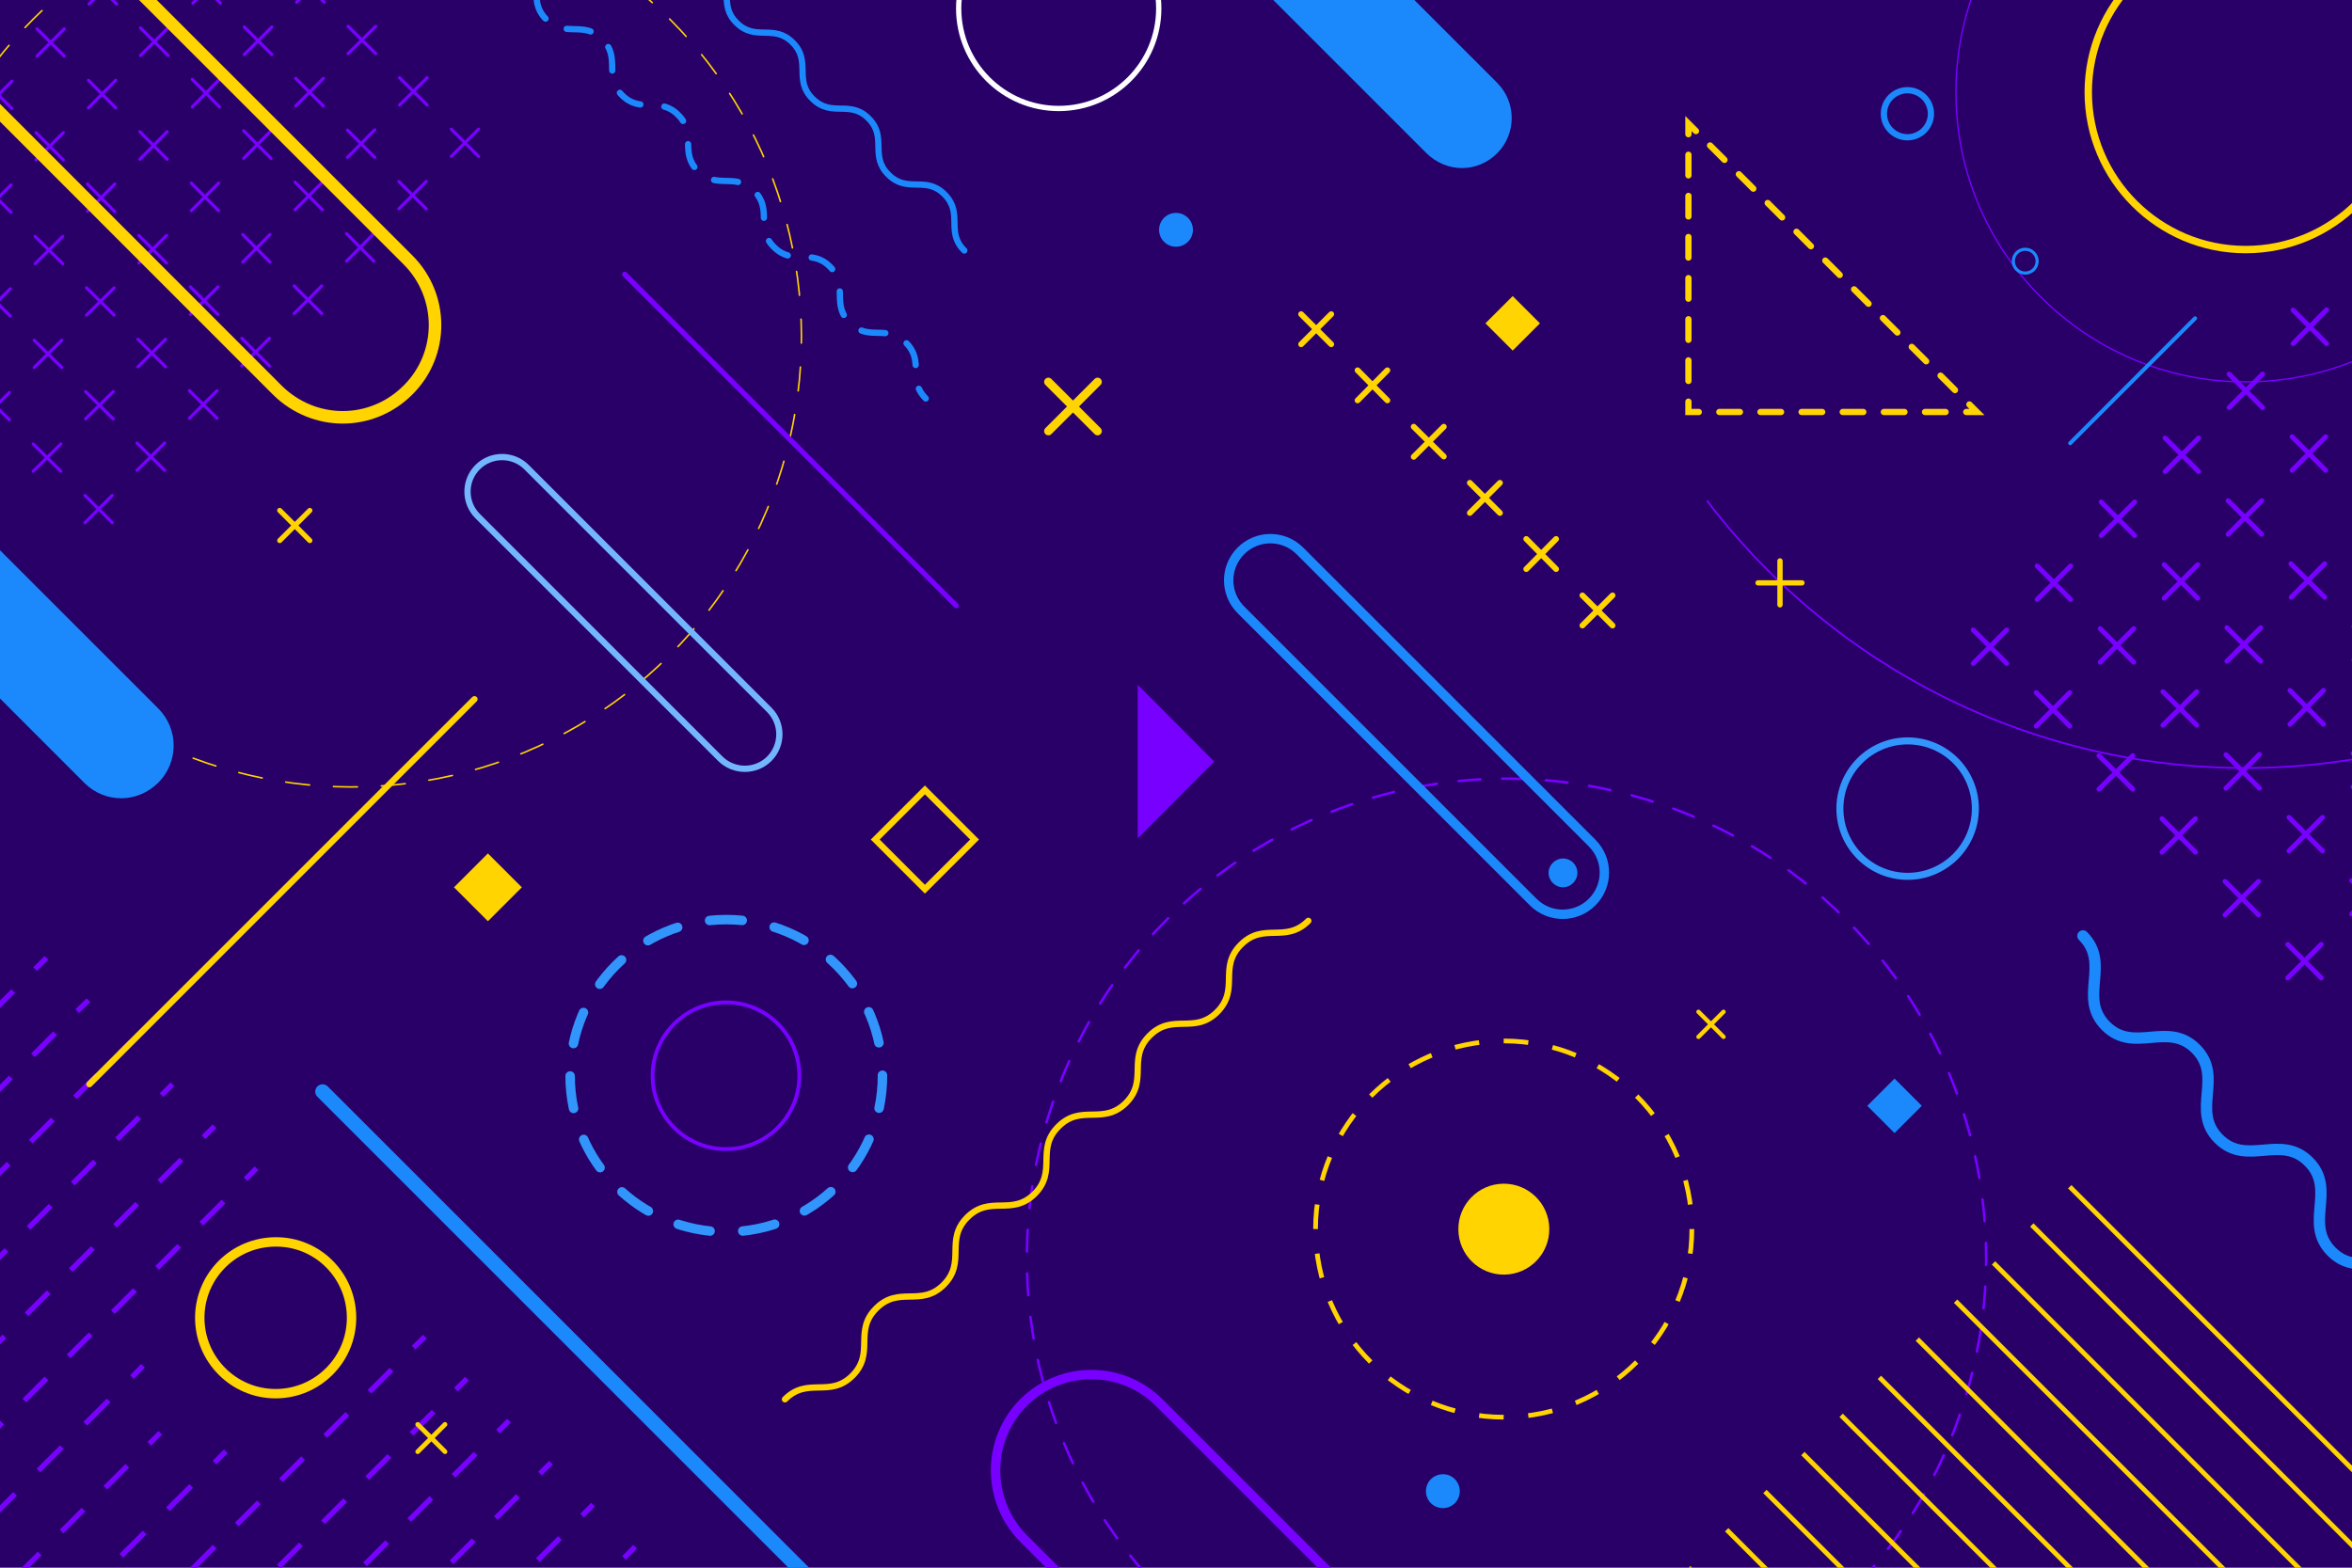 <?xml version="1.0" encoding="utf-8"?>
<!-- Generator: Adobe Illustrator 22.0.1, SVG Export Plug-In . SVG Version: 6.00 Build 0)  -->
<svg version="1.1" xmlns="http://www.w3.org/2000/svg" xmlns:xlink="http://www.w3.org/1999/xlink" x="0px" y="0px"
	 viewBox="0 0 750 500" style="enable-background:new 0 0 750 500;" xml:space="preserve">
<style type="text/css">
	.st0{clip-path:url(#SVGID_2_);fill:#280068;}
	.st1{clip-path:url(#SVGID_2_);}
	.st2{fill:none;stroke:#7800FF;stroke-width:1.676;stroke-miterlimit:10;}
	.st3{fill:none;stroke:#7800FF;stroke-width:1.676;stroke-miterlimit:10;stroke-dasharray:9.974,9.974;}
	.st4{fill:none;stroke:#7800FF;stroke-width:1.676;stroke-miterlimit:10;stroke-dasharray:9.974,9.974;}
	.st5{fill:none;stroke:#7800FF;stroke-width:1.676;stroke-miterlimit:10;stroke-dasharray:10.5,10.5;}
	.st6{fill:none;stroke:#7800FF;stroke-width:1.676;stroke-miterlimit:10;stroke-dasharray:9.88,9.88;}
	.st7{fill:none;stroke:#7800FF;stroke-width:1.676;stroke-miterlimit:10;stroke-dasharray:10.54,10.54;}
	.st8{fill:none;stroke:#7800FF;stroke-width:1.676;stroke-miterlimit:10;stroke-dasharray:9.974,9.974;}
	.st9{fill:none;stroke:#7800FF;stroke-width:0.8;stroke-linecap:round;stroke-miterlimit:10;stroke-dasharray:6.966,6.966;}
	.st10{clip-path:url(#SVGID_2_);fill:none;stroke:#7800FF;stroke-width:0.563;stroke-linecap:round;stroke-miterlimit:10;}
	.st11{clip-path:url(#SVGID_2_);fill:none;stroke:#7800FF;stroke-width:0.429;stroke-linecap:round;stroke-miterlimit:10;}
	.st12{fill:none;stroke:#FFD400;stroke-width:0.5;stroke-linecap:round;stroke-miterlimit:10;stroke-dasharray:7.641,7.641;}
	.st13{fill:none;stroke:#7800FF;stroke-linecap:round;stroke-miterlimit:10;}
	.st14{fill:none;stroke:#FFD400;stroke-width:2;stroke-linecap:round;stroke-miterlimit:10;}
	.st15{fill:none;stroke:#FFD400;stroke-width:2;stroke-linecap:round;stroke-miterlimit:10;stroke-dasharray:6.493,6.493;}
	.st16{fill:none;stroke:#FFD400;stroke-width:2;stroke-linecap:round;stroke-miterlimit:10;stroke-dasharray:6.558,6.558;}
	.st17{clip-path:url(#SVGID_2_);fill:#7800FF;}
	.st18{fill:none;stroke:#FFD400;stroke-width:1.519;stroke-miterlimit:10;}
	.st19{fill:#1B89FB;}
	.st20{fill:#7800FF;}
	.st21{fill:#FFD400;}
	.st22{fill:none;stroke:#FFD400;stroke-width:4;stroke-miterlimit:10;}
	.st23{clip-path:url(#SVGID_2_);fill:none;stroke:#7800FF;stroke-width:3;stroke-miterlimit:10;}
	.st24{clip-path:url(#SVGID_2_);fill:#1B89FB;}
	.st25{clip-path:url(#SVGID_2_);fill:none;stroke:#FFD400;stroke-width:3;stroke-miterlimit:10;}
	.st26{clip-path:url(#SVGID_2_);fill:none;stroke:#FFFFFF;stroke-width:1.687;stroke-miterlimit:10;}
	.st27{fill:none;stroke:#7800FF;stroke-width:1.218;stroke-linecap:round;stroke-miterlimit:10;}
	.st28{fill:none;stroke:#3295FB;stroke-width:3.025;stroke-linecap:round;stroke-miterlimit:10;stroke-dasharray:10.425,10.425;}
	.st29{fill:none;stroke:#72B6FD;stroke-width:2;stroke-miterlimit:10;}
	.st30{clip-path:url(#SVGID_2_);fill:none;stroke:#FFD400;stroke-width:2;stroke-miterlimit:10;}
	.st31{clip-path:url(#SVGID_2_);fill:#FFD400;}
	.st32{clip-path:url(#SVGID_2_);fill:none;stroke:#FFD400;stroke-width:2.364;stroke-miterlimit:10;}
	.st33{clip-path:url(#SVGID_2_);fill:none;stroke:#1B89FB;stroke-width:2;stroke-miterlimit:10;}
	.st34{clip-path:url(#SVGID_2_);fill:none;stroke:#1B89FB;stroke-miterlimit:10;}
	.st35{clip-path:url(#SVGID_2_);fill:none;stroke:#3295FB;stroke-width:2.242;stroke-miterlimit:10;}
	.st36{fill:none;stroke:#1B89FB;stroke-width:3;stroke-miterlimit:10;}
	.st37{fill:none;stroke:#FFD400;stroke-width:1.5;stroke-miterlimit:10;stroke-dasharray:7.853,7.853;}
	.st38{fill:none;stroke:#1B89FB;stroke-width:2;stroke-linecap:round;stroke-miterlimit:10;}
	.st39{fill:none;stroke:#1B89FB;stroke-width:2;stroke-linecap:round;stroke-miterlimit:10;stroke-dasharray:7.689,7.689;}
	.st40{fill:none;stroke:#1B89FB;stroke-width:3.614;stroke-linecap:round;stroke-miterlimit:10;}
	.st41{fill:none;stroke:#7800FF;stroke-width:1.55;stroke-linecap:round;stroke-miterlimit:10;}
	.st42{fill:none;stroke:#FFD400;stroke-width:2.696;stroke-linecap:round;stroke-miterlimit:10;}
	.st43{fill:none;stroke:#FFD400;stroke-width:1.366;stroke-linecap:round;stroke-miterlimit:10;}
	.st44{fill:none;stroke:#FFD400;stroke-width:1.632;stroke-linecap:round;stroke-miterlimit:10;}
	.st45{fill:none;stroke:#FFD400;stroke-width:1.5;stroke-linecap:round;stroke-miterlimit:10;}
	.st46{fill:none;stroke:#FFD400;stroke-width:1.694;stroke-linecap:round;stroke-miterlimit:10;}
	.st47{fill:none;stroke:#FFD400;stroke-width:1.847;stroke-linecap:round;stroke-miterlimit:10;}
</style>
<g id="BACKGROUND">
</g>
<g id="OBJECTS">
	<g id="New_Symbol_3">
	</g>
	<g>
		<defs>
			<path id="SVGID_1_" d="M750,0v500H0V0H750z"/>
		</defs>
		<clipPath id="SVGID_2_">
			<use xlink:href="#SVGID_1_"  style="overflow:visible;"/>
		</clipPath>
		<rect class="st0" width="750" height="500"/>
		<g class="st1">
			<g>
				<g>
					<line class="st2" x1="202.5" y1="493.3" x2="199" y2="496.9"/>
					<line class="st3" x1="192" y1="503.9" x2="26.2" y2="669.7"/>
					<line class="st2" x1="22.7" y1="673.2" x2="19.1" y2="676.7"/>
				</g>
			</g>
			<g>
				<g>
					<line class="st2" x1="5.7" y1="663.3" x2="9.3" y2="659.8"/>
					<line class="st3" x1="16.3" y1="652.7" x2="182.1" y2="487"/>
					<line class="st2" x1="185.6" y1="483.4" x2="189.1" y2="479.9"/>
				</g>
			</g>
			<g>
				<g>
					<line class="st2" x1="-7.7" y1="649.9" x2="-4.1" y2="646.4"/>
					<line class="st3" x1="2.9" y1="639.3" x2="168.7" y2="473.6"/>
					<line class="st2" x1="172.2" y1="470" x2="175.7" y2="466.5"/>
				</g>
			</g>
			<g>
				<g>
					<line class="st2" x1="-21.1" y1="636.5" x2="-17.6" y2="632.9"/>
					<line class="st4" x1="-10.5" y1="625.9" x2="155.2" y2="460.1"/>
					<line class="st2" x1="158.8" y1="456.6" x2="162.3" y2="453.1"/>
				</g>
			</g>
			<g>
				<g>
					<line class="st2" x1="-34.5" y1="623.1" x2="-31" y2="619.5"/>
					<line class="st3" x1="-23.9" y1="612.5" x2="141.8" y2="446.7"/>
					<line class="st2" x1="145.4" y1="443.2" x2="148.9" y2="439.7"/>
				</g>
			</g>
			<g>
				<g>
					<line class="st2" x1="-47.9" y1="609.6" x2="-44.4" y2="606.1"/>
					<line class="st3" x1="-37.3" y1="599.1" x2="128.4" y2="433.3"/>
					<line class="st2" x1="131.9" y1="429.8" x2="135.5" y2="426.3"/>
				</g>
			</g>
			<g>
				<g>
					<line class="st2" x1="-61.3" y1="596.2" x2="-57.8" y2="592.7"/>
					<line class="st5" x1="-50.4" y1="585.3" x2="64.7" y2="470.2"/>
					<line class="st2" x1="68.4" y1="466.5" x2="72" y2="462.9"/>
				</g>
			</g>
			<g>
				<g>
					<line class="st2" x1="-74.7" y1="582.8" x2="-71.2" y2="579.3"/>
					<line class="st6" x1="-64.2" y1="572.3" x2="44.1" y2="464"/>
					<line class="st2" x1="47.6" y1="460.5" x2="51.1" y2="457"/>
				</g>
			</g>
			<g>
				<g>
					<line class="st2" x1="-88.2" y1="569.4" x2="-84.6" y2="565.9"/>
					<line class="st7" x1="-77.2" y1="558.4" x2="38.4" y2="442.9"/>
					<line class="st2" x1="42.1" y1="439.2" x2="45.6" y2="435.6"/>
				</g>
			</g>
			<g>
				<g>
					<line class="st2" x1="-101.6" y1="556" x2="-98" y2="552.5"/>
					<line class="st4" x1="-91" y1="545.4" x2="74.8" y2="379.7"/>
					<line class="st2" x1="78.3" y1="376.1" x2="81.8" y2="372.6"/>
				</g>
			</g>
			<g>
				<g>
					<line class="st2" x1="-115" y1="542.6" x2="-111.4" y2="539"/>
					<line class="st8" x1="-104.4" y1="532" x2="61.4" y2="366.3"/>
					<line class="st2" x1="64.9" y1="362.7" x2="68.4" y2="359.2"/>
				</g>
			</g>
			<g>
				<g>
					<line class="st2" x1="-128.4" y1="529.2" x2="-124.9" y2="525.6"/>
					<line class="st8" x1="-117.8" y1="518.6" x2="47.9" y2="352.8"/>
					<line class="st2" x1="51.5" y1="349.3" x2="55" y2="345.8"/>
				</g>
			</g>
			<g>
				<g>
					<line class="st2" x1="-141.8" y1="515.8" x2="-138.3" y2="512.2"/>
					<line class="st8" x1="-131.2" y1="505.2" x2="34.5" y2="339.4"/>
					<line class="st2" x1="38.1" y1="335.9" x2="41.6" y2="332.4"/>
				</g>
			</g>
			<g>
				<g>
					<line class="st2" x1="-155.2" y1="502.3" x2="-151.7" y2="498.8"/>
					<line class="st8" x1="-144.6" y1="491.8" x2="21.1" y2="326"/>
					<line class="st2" x1="24.6" y1="322.5" x2="28.2" y2="319"/>
				</g>
			</g>
			<g>
				<g>
					<line class="st2" x1="-168.6" y1="488.9" x2="-165.1" y2="485.4"/>
					<line class="st8" x1="-158" y1="478.3" x2="7.7" y2="312.6"/>
					<line class="st2" x1="11.2" y1="309.1" x2="14.8" y2="305.5"/>
				</g>
			</g>
		</g>
		<g class="st1">
			
				<ellipse transform="matrix(0.261 -0.965 0.965 0.261 -31.991 760.313)" class="st9" cx="480.5" cy="401" rx="153" ry="153"/>
		</g>
		
			<ellipse transform="matrix(0.707 -0.707 0.707 0.707 188.938 514.972)" class="st10" cx="716.1" cy="29.4" rx="215.5" ry="215.5"/>
		<circle class="st11" cx="716.1" cy="29.4" r="92.4"/>
		<g class="st1">
			
				<ellipse transform="matrix(0.707 -0.707 0.707 0.707 -43.177 110.765)" class="st12" cx="112.1" cy="107.5" rx="143.5" ry="143.5"/>
		</g>
		<g class="st1">
			<g>
				<line class="st13" x1="-55" y1="75.9" x2="-46.2" y2="84.7"/>
				<line class="st13" x1="-55" y1="84.7" x2="-46.2" y2="75.9"/>
			</g>
			<g>
				<line class="st13" x1="-38.3" y1="59.2" x2="-29.5" y2="68"/>
				<line class="st13" x1="-38.3" y1="68" x2="-29.5" y2="59.2"/>
			</g>
			<g>
				<line class="st13" x1="-21.6" y1="42.6" x2="-12.9" y2="51.3"/>
				<line class="st13" x1="-21.6" y1="51.3" x2="-12.9" y2="42.6"/>
			</g>
			<g>
				<line class="st13" x1="-4.9" y1="25.9" x2="3.8" y2="34.6"/>
				<line class="st13" x1="-4.9" y1="34.6" x2="3.8" y2="25.9"/>
			</g>
			<g>
				<line class="st13" x1="11.8" y1="9.2" x2="20.5" y2="17.9"/>
				<line class="st13" x1="11.8" y1="17.9" x2="20.5" y2="9.2"/>
			</g>
			<g>
				<line class="st13" x1="28.4" y1="-7.5" x2="37.2" y2="1.3"/>
				<line class="st13" x1="28.4" y1="1.3" x2="37.2" y2="-7.5"/>
			</g>
			<g>
				<line class="st13" x1="45.1" y1="-24.2" x2="53.9" y2="-15.4"/>
				<line class="st13" x1="45.1" y1="-15.4" x2="53.9" y2="-24.2"/>
			</g>
			<g>
				<line class="st13" x1="61.8" y1="-40.9" x2="70.6" y2="-32.1"/>
				<line class="st13" x1="61.8" y1="-32.1" x2="70.6" y2="-40.9"/>
			</g>
			<g>
				<line class="st13" x1="-38.6" y1="92.3" x2="-29.8" y2="101.1"/>
				<line class="st13" x1="-38.6" y1="101.1" x2="-29.8" y2="92.3"/>
			</g>
			<g>
				<line class="st13" x1="-21.9" y1="75.7" x2="-13.1" y2="84.4"/>
				<line class="st13" x1="-21.9" y1="84.4" x2="-13.1" y2="75.7"/>
			</g>
			<g>
				<line class="st13" x1="-5.2" y1="59" x2="3.5" y2="67.7"/>
				<line class="st13" x1="-5.2" y1="67.7" x2="3.5" y2="59"/>
			</g>
			<g>
				<line class="st13" x1="11.5" y1="42.3" x2="20.2" y2="51"/>
				<line class="st13" x1="11.5" y1="51" x2="20.2" y2="42.3"/>
			</g>
			<g>
				<line class="st13" x1="28.2" y1="25.6" x2="36.9" y2="34.4"/>
				<line class="st13" x1="28.2" y1="34.4" x2="36.9" y2="25.6"/>
			</g>
			<g>
				<line class="st13" x1="44.8" y1="8.9" x2="53.6" y2="17.7"/>
				<line class="st13" x1="44.8" y1="17.7" x2="53.6" y2="8.9"/>
			</g>
			<g>
				<line class="st13" x1="61.5" y1="-7.8" x2="70.3" y2="1"/>
				<line class="st13" x1="61.5" y1="1" x2="70.3" y2="-7.8"/>
			</g>
			<g>
				<line class="st13" x1="78.2" y1="-24.5" x2="87" y2="-15.7"/>
				<line class="st13" x1="78.2" y1="-15.7" x2="87" y2="-24.5"/>
			</g>
			<g>
				<line class="st13" x1="-22.2" y1="108.7" x2="-13.4" y2="117.5"/>
				<line class="st13" x1="-22.2" y1="117.5" x2="-13.4" y2="108.7"/>
			</g>
			<g>
				<line class="st13" x1="-5.5" y1="92.1" x2="3.3" y2="100.8"/>
				<line class="st13" x1="-5.5" y1="100.8" x2="3.3" y2="92.1"/>
			</g>
			<g>
				<line class="st13" x1="11.2" y1="75.4" x2="20" y2="84.1"/>
				<line class="st13" x1="11.2" y1="84.1" x2="20" y2="75.4"/>
			</g>
			<g>
				<line class="st13" x1="27.9" y1="58.7" x2="36.6" y2="67.5"/>
				<line class="st13" x1="27.9" y1="67.4" x2="36.6" y2="58.7"/>
			</g>
			<g>
				<line class="st13" x1="44.6" y1="42" x2="53.3" y2="50.8"/>
				<line class="st13" x1="44.6" y1="50.8" x2="53.3" y2="42"/>
			</g>
			<g>
				<line class="st13" x1="61.3" y1="25.3" x2="70" y2="34.1"/>
				<line class="st13" x1="61.3" y1="34.1" x2="70" y2="25.3"/>
			</g>
			<g>
				<line class="st13" x1="77.9" y1="8.6" x2="86.7" y2="17.4"/>
				<line class="st13" x1="77.9" y1="17.4" x2="86.7" y2="8.6"/>
			</g>
			<g>
				<line class="st13" x1="94.6" y1="-8.1" x2="103.4" y2="0.7"/>
				<line class="st13" x1="94.6" y1="0.7" x2="103.4" y2="-8.1"/>
			</g>
			<g>
				<line class="st13" x1="-5.8" y1="125.2" x2="3" y2="133.9"/>
				<line class="st13" x1="-5.8" y1="133.9" x2="3" y2="125.2"/>
			</g>
			<g>
				<line class="st13" x1="10.9" y1="108.5" x2="19.7" y2="117.2"/>
				<line class="st13" x1="10.9" y1="117.2" x2="19.7" y2="108.5"/>
			</g>
			<g>
				<line class="st13" x1="27.6" y1="91.8" x2="36.4" y2="100.5"/>
				<line class="st13" x1="27.6" y1="100.5" x2="36.4" y2="91.8"/>
			</g>
			<g>
				<line class="st13" x1="44.3" y1="75.1" x2="53.1" y2="83.9"/>
				<line class="st13" x1="44.3" y1="83.9" x2="53.1" y2="75.1"/>
			</g>
			<g>
				<line class="st13" x1="61" y1="58.4" x2="69.7" y2="67.2"/>
				<line class="st13" x1="61" y1="67.2" x2="69.7" y2="58.4"/>
			</g>
			<g>
				<line class="st13" x1="77.7" y1="41.7" x2="86.4" y2="50.5"/>
				<line class="st13" x1="77.7" y1="50.5" x2="86.4" y2="41.7"/>
			</g>
			<g>
				<line class="st13" x1="94.3" y1="25" x2="103.1" y2="33.8"/>
				<line class="st13" x1="94.3" y1="33.8" x2="103.1" y2="25"/>
			</g>
			<g>
				<line class="st13" x1="111" y1="8.4" x2="119.8" y2="17.1"/>
				<line class="st13" x1="111" y1="17.1" x2="119.8" y2="8.4"/>
			</g>
			<g>
				<line class="st13" x1="10.6" y1="141.6" x2="19.4" y2="150.3"/>
				<line class="st13" x1="10.6" y1="150.3" x2="19.4" y2="141.6"/>
			</g>
			<g>
				<line class="st13" x1="27.3" y1="124.9" x2="36.1" y2="133.6"/>
				<line class="st13" x1="27.3" y1="133.6" x2="36.1" y2="124.9"/>
			</g>
			<g>
				<line class="st13" x1="44" y1="108.2" x2="52.8" y2="117"/>
				<line class="st13" x1="44" y1="117" x2="52.8" y2="108.2"/>
			</g>
			<g>
				<line class="st13" x1="60.7" y1="91.5" x2="69.5" y2="100.3"/>
				<line class="st13" x1="60.7" y1="100.3" x2="69.5" y2="91.5"/>
			</g>
			<g>
				<line class="st13" x1="77.4" y1="74.8" x2="86.1" y2="83.6"/>
				<line class="st13" x1="77.4" y1="83.6" x2="86.1" y2="74.8"/>
			</g>
			<g>
				<line class="st13" x1="94.1" y1="58.1" x2="102.8" y2="66.9"/>
				<line class="st13" x1="94.1" y1="66.9" x2="102.8" y2="58.1"/>
			</g>
			<g>
				<line class="st13" x1="110.8" y1="41.5" x2="119.5" y2="50.2"/>
				<line class="st13" x1="110.8" y1="50.2" x2="119.5" y2="41.4"/>
			</g>
			<g>
				<line class="st13" x1="127.4" y1="24.8" x2="136.2" y2="33.5"/>
				<line class="st13" x1="127.4" y1="33.5" x2="136.2" y2="24.8"/>
			</g>
			<g>
				<line class="st13" x1="27.1" y1="158" x2="35.8" y2="166.7"/>
				<line class="st13" x1="27.1" y1="166.7" x2="35.8" y2="158"/>
			</g>
			<g>
				<line class="st13" x1="43.7" y1="141.3" x2="52.5" y2="150"/>
				<line class="st13" x1="43.7" y1="150" x2="52.5" y2="141.3"/>
			</g>
			<g>
				<line class="st13" x1="60.4" y1="124.6" x2="69.2" y2="133.4"/>
				<line class="st13" x1="60.4" y1="133.4" x2="69.2" y2="124.6"/>
			</g>
			<g>
				<line class="st13" x1="77.1" y1="107.9" x2="85.9" y2="116.7"/>
				<line class="st13" x1="77.1" y1="116.7" x2="85.9" y2="107.9"/>
			</g>
			<g>
				<line class="st13" x1="93.8" y1="91.2" x2="102.6" y2="100"/>
				<line class="st13" x1="93.8" y1="100" x2="102.6" y2="91.2"/>
			</g>
			<g>
				<line class="st13" x1="110.5" y1="74.5" x2="119.2" y2="83.3"/>
				<line class="st13" x1="110.5" y1="83.3" x2="119.2" y2="74.5"/>
			</g>
			<g>
				<line class="st13" x1="127.2" y1="57.9" x2="135.9" y2="66.6"/>
				<line class="st13" x1="127.2" y1="66.6" x2="135.9" y2="57.9"/>
			</g>
			<g>
				<line class="st13" x1="143.9" y1="41.2" x2="152.6" y2="49.9"/>
				<line class="st13" x1="143.9" y1="49.9" x2="152.6" y2="41.2"/>
			</g>
		</g>
		<g class="st1">
			<g>
				<polyline class="st14" points="538.4,42.8 538.4,39.4 540.8,41.8 				"/>
				<line class="st15" x1="545.3" y1="46.4" x2="625.7" y2="126.7"/>
				<polyline class="st14" points="628,129 630.4,131.4 627,131.4 				"/>
				<line class="st16" x1="620.4" y1="131.4" x2="545" y2="131.4"/>
				<polyline class="st14" points="541.7,131.4 538.4,131.4 538.4,128.1 				"/>
				<line class="st16" x1="538.4" y1="121.5" x2="538.4" y2="46.1"/>
			</g>
		</g>
		<polygon class="st17" points="362.8,267.4 362.8,218.4 387.2,242.9 		"/>
		<g class="st1">
			<line class="st18" x1="656" y1="714.8" x2="489.9" y2="548.6"/>
			<line class="st18" x1="502" y1="536.5" x2="668.2" y2="702.7"/>
			<line class="st18" x1="514.2" y1="524.3" x2="680.3" y2="690.5"/>
			<line class="st18" x1="526.3" y1="512.2" x2="692.5" y2="678.4"/>
			<line class="st18" x1="538.5" y1="500" x2="704.6" y2="666.2"/>
			<line class="st18" x1="550.6" y1="487.9" x2="716.8" y2="654"/>
			<line class="st18" x1="562.8" y1="475.7" x2="729" y2="641.9"/>
			<line class="st18" x1="574.9" y1="463.6" x2="741.1" y2="629.7"/>
			<line class="st18" x1="587.1" y1="451.4" x2="753.3" y2="617.6"/>
			<line class="st18" x1="599.3" y1="439.3" x2="765.4" y2="605.4"/>
			<line class="st18" x1="611.4" y1="427.1" x2="777.6" y2="593.3"/>
			<line class="st18" x1="623.6" y1="415" x2="789.7" y2="581.1"/>
			<line class="st18" x1="635.7" y1="402.8" x2="801.9" y2="569"/>
			<line class="st18" x1="647.9" y1="390.7" x2="814" y2="556.8"/>
			<line class="st18" x1="660" y1="378.5" x2="826.2" y2="544.7"/>
		</g>
		<g class="st1">
			<g>
				<path class="st19" d="M38.7,254.6c-4.3,0-8.5-1.6-11.8-4.9l-116.9-117c-6.5-6.5-6.5-17.1,0-23.6c6.5-6.5,17.1-6.5,23.6,0
					L50.5,226c6.5,6.5,6.5,17.1,0,23.6C47.2,252.9,42.9,254.6,38.7,254.6z"/>
			</g>
		</g>
		<g class="st1">
			<path class="st20" d="M304.9,194c-0.2,0-0.4-0.1-0.6-0.3L198.6,88.1c-0.3-0.3-0.3-0.9,0-1.2c0.3-0.3,0.9-0.3,1.2,0l105.7,105.7
				c0.3,0.3,0.3,0.9,0,1.2C305.4,194,305.1,194,304.9,194z"/>
		</g>
		<g class="st1">
			<path class="st21" d="M152.3,223c0,0.3-0.1,0.5-0.3,0.7L29.2,346.5c-0.4,0.4-1,0.4-1.4,0c-0.4-0.4-0.4-1,0-1.4l122.8-122.8
				c0.4-0.4,1-0.4,1.4,0C152.2,222.4,152.3,222.7,152.3,223z"/>
		</g>
		<g class="st1">
			<path class="st19" d="M700.6,101.5c0,0.2-0.1,0.3-0.2,0.5l-39.8,39.8c-0.3,0.3-0.7,0.3-0.9,0c-0.3-0.3-0.3-0.7,0-0.9l39.8-39.8
				c0.3-0.3,0.7-0.3,0.9,0C700.6,101.2,700.6,101.3,700.6,101.5z"/>
		</g>
		<g class="st1">
			<path class="st19" d="M279,526.6c-0.6,0-1.2-0.2-1.7-0.7L101.2,349.8c-0.9-0.9-0.9-2.4,0-3.3c0.9-0.9,2.4-0.9,3.3,0l176.1,176.1
				c0.9,0.9,0.9,2.4,0,3.3C280.2,526.4,279.6,526.6,279,526.6z"/>
		</g>
		<g class="st1">
			<g>
				<path class="st22" d="M109.3,133.1c-7.5,0-15-2.9-20.8-8.6L-117.1-81.2c-11.5-11.5-11.5-30.1,0-41.5c11.5-11.5,30.1-11.5,41.5,0
					L130.1,82.9c11.5,11.5,11.5,30.1,0,41.5C124.3,130.2,116.8,133.1,109.3,133.1z"/>
			</g>
		</g>
		<g class="st1">
			<g>
				<path class="st19" d="M466.2,53.6c-4.1,0-8.1-1.6-11.3-4.7L343.5-62.5c-6.2-6.2-6.2-16.3,0-22.5c6.2-6.2,16.3-6.2,22.5,0
					L477.4,26.4c6.2,6.2,6.2,16.3,0,22.5C474.3,52,470.3,53.6,466.2,53.6z"/>
			</g>
		</g>
		<path class="st23" d="M326.4,490.7l214.4,214.4l43.3-43.3L369.7,447.4c-6-6-13.8-9-21.7-9c-7.8,0-15.7,3-21.7,9
			C314.5,459.3,314.5,478.7,326.4,490.7z"/>
		<circle class="st24" cx="375" cy="73.3" r="5.4"/>
		<path class="st24" d="M465.5,475.6c0,3-2.4,5.4-5.4,5.4c-3,0-5.4-2.4-5.4-5.4c0-3,2.4-5.4,5.4-5.4
			C463,470.1,465.5,472.6,465.5,475.6z"/>
		<path class="st25" d="M112.1,420.3c0,13.4-10.9,24.2-24.2,24.2c-13.4,0-24.2-10.9-24.2-24.2c0-13.4,10.9-24.2,24.2-24.2
			C101.3,396,112.1,406.9,112.1,420.3z"/>
		<path class="st26" d="M369.5,2.7c0,17.6-14.3,31.9-31.9,31.9c-17.6,0-31.9-14.3-31.9-31.9c0-17.6,14.3-31.9,31.9-31.9
			C355.3-29.2,369.5-14.9,369.5,2.7z"/>
		<g class="st1">
			<path class="st27" d="M254.9,343.1c0,12.9-10.5,23.4-23.4,23.4c-12.9,0-23.4-10.5-23.4-23.4c0-12.9,10.5-23.4,23.4-23.4
				C244.5,319.7,254.9,330.2,254.9,343.1z"/>
			<g>
				<circle class="st28" cx="231.6" cy="343.1" r="49.8"/>
			</g>
		</g>
		<g class="st1">
			<g>
				<path class="st29" d="M237.5,245.2c-2.8,0-5.7-1.1-7.8-3.2l-77.4-77.4c-4.3-4.3-4.3-11.3,0-15.6c4.3-4.3,11.3-4.3,15.6,0
					l77.4,77.4c4.3,4.3,4.3,11.3,0,15.6C243.2,244.1,240.4,245.2,237.5,245.2z"/>
			</g>
		</g>
		
			<rect x="283.8" y="256.6" transform="matrix(0.707 -0.707 0.707 0.707 -102.97 286.997)" class="st30" width="22.4" height="22.4"/>
		
			<rect x="476.3" y="96.9" transform="matrix(0.707 -0.707 0.707 0.707 68.413 371.361)" class="st31" width="12.3" height="12.3"/>
		
			<rect x="598.1" y="346.5" transform="matrix(0.707 -0.707 0.707 0.707 -72.403 530.573)" class="st24" width="12.3" height="12.3"/>
		
			<rect x="148" y="275.4" transform="matrix(0.707 -0.707 0.707 0.707 -154.577 192.933)" class="st31" width="15.3" height="15.3"/>
		<path class="st32" d="M766.3,29.4c0,27.7-22.5,50.2-50.2,50.2c-27.7,0-50.2-22.5-50.2-50.2c0-27.7,22.5-50.2,50.2-50.2
			C743.8-20.8,766.3,1.7,766.3,29.4z"/>
		
			<ellipse transform="matrix(2.627720e-02 -1 1 2.627720e-02 555.749 643.62)" class="st33" cx="608.3" cy="36.5" rx="7.5" ry="7.5"/>
		<path class="st34" d="M649.6,83.3c0,2.1-1.7,3.8-3.8,3.8c-2.1,0-3.8-1.7-3.8-3.8c0-2.1,1.7-3.8,3.8-3.8
			C647.9,79.5,649.6,81.2,649.6,83.3z"/>
		<path class="st35" d="M629.9,257.9c0,11.9-9.7,21.6-21.6,21.6c-11.9,0-21.6-9.7-21.6-21.6c0-11.9,9.7-21.6,21.6-21.6
			C620.2,236.3,629.9,245.9,629.9,257.9z"/>
		<g class="st1">
			<g>
				<g>
					<path class="st36" d="M498.3,291.6c-3.4,0-6.8-1.3-9.4-3.9l-93.2-93.2c-5.2-5.2-5.2-13.6,0-18.8c5.2-5.2,13.6-5.2,18.8,0
						l93.2,93.2c5.2,5.2,5.2,13.6,0,18.8C505.1,290.3,501.7,291.6,498.3,291.6z"/>
				</g>
			</g>
			<path class="st19" d="M503,278.4c0,2.5-2.1,4.6-4.6,4.6c-2.5,0-4.6-2.1-4.6-4.6c0-2.5,2.1-4.6,4.6-4.6
				C501,273.8,503,275.9,503,278.4z"/>
		</g>
		<g class="st1">
			
				<ellipse transform="matrix(1 -1.249203e-02 1.249203e-02 1 -4.86 6.021)" class="st21" cx="479.5" cy="392" rx="14.5" ry="14.5"/>
			<g>
				<path class="st37" d="M539.5,392c0,33.1-26.9,60-60,60c-33.1,0-60-26.9-60-60c0-33.1,26.9-60,60-60
					C512.6,332,539.5,358.9,539.5,392z"/>
			</g>
		</g>
		<g class="st1">
			<path class="st14" d="M250.3,446.3c7.3-7.3,14.2-0.3,21.5-7.5c7.3-7.3,0.3-14.2,7.6-21.5c7.3-7.3,14.2-0.3,21.5-7.5
				c7.3-7.3,0.3-14.2,7.5-21.5c7.3-7.3,14.2-0.3,21.5-7.5c7.3-7.3,0.3-14.2,7.6-21.5c7.3-7.3,14.2-0.3,21.5-7.5
				c7.3-7.3,0.3-14.2,7.6-21.5c7.3-7.3,14.2-0.3,21.5-7.5c7.3-7.3,0.3-14.2,7.6-21.5c7.3-7.3,14.2-0.3,21.5-7.6"/>
		</g>
		<g class="st1">
			<g>
				<path class="st38" d="M167.9-11.7c1.1,1.1,1.7,2.1,2.2,3.1"/>
				<path class="st39" d="M171.1-1c0.1,2.4,0.7,4.8,3.1,7.2c6,6,11.9,0.2,17.9,6.3c6,6,0.2,11.9,6.3,17.9c6,6,11.9,0.2,17.9,6.3
					c6,6,0.2,11.9,6.3,17.9c6,6,11.9,0.2,17.9,6.3c6,6,0.2,11.9,6.3,17.9c6.1,6.1,11.9,0.2,17.9,6.3c6,6,0.2,11.9,6.3,17.9
					c6.1,6.1,11.9,0.2,17.9,6.3c3.7,3.7,3,7.4,3.2,11"/>
				<path class="st38" d="M293,124c0.5,1,1.2,2.1,2.2,3.1"/>
			</g>
		</g>
		<g class="st1">
			<path class="st38" d="M180.2-59c6,6,0.2,11.9,6.3,17.9c6,6,11.9,0.2,17.9,6.3c6,6,0.2,11.9,6.3,17.9c6,6,11.9,0.2,17.9,6.3
				c6,6,0.2,11.9,6.3,17.9c6,6,11.9,0.2,17.9,6.3c6,6,0.2,11.9,6.3,17.9c6.1,6.1,11.9,0.2,17.9,6.3c6,6,0.2,11.9,6.3,17.9
				c6.1,6.1,11.9,0.2,17.9,6.3c6.1,6.1,0.2,11.9,6.3,17.9"/>
		</g>
		<g class="st1">
			<path class="st40" d="M664.2,298.5c9,9-1.7,19.7,7.3,28.7c9,9,19.7-1.7,28.7,7.3c9,9-1.7,19.7,7.3,28.7c9,9,19.7-1.7,28.7,7.3
				c9,9-1.7,19.7,7.3,28.7c9,9,19.7-1.7,28.7,7.3c9,9-1.7,19.7,7.3,28.7c9,9,19.7-1.7,28.7,7.3c9,9-1.7,19.7,7.3,28.7
				c9,9,19.7-1.7,28.7,7.3c9,9-1.7,19.7,7.3,28.7"/>
		</g>
		<path class="st17" d="M962.1,546.4"/>
		<g class="st1">
			<g>
				<line class="st41" x1="629.2" y1="200.9" x2="639.9" y2="211.6"/>
				<line class="st41" x1="629.2" y1="211.6" x2="639.9" y2="200.9"/>
			</g>
			<g>
				<line class="st41" x1="649.6" y1="180.5" x2="660.3" y2="191.2"/>
				<line class="st41" x1="649.6" y1="191.2" x2="660.3" y2="180.5"/>
			</g>
			<g>
				<line class="st41" x1="670" y1="160.1" x2="680.7" y2="170.8"/>
				<line class="st41" x1="670" y1="170.8" x2="680.7" y2="160.1"/>
			</g>
			<g>
				<line class="st41" x1="690.4" y1="139.7" x2="701.1" y2="150.4"/>
				<line class="st41" x1="690.4" y1="150.4" x2="701.1" y2="139.7"/>
			</g>
			<g>
				<line class="st41" x1="710.8" y1="119.3" x2="721.5" y2="130"/>
				<line class="st41" x1="710.8" y1="130" x2="721.5" y2="119.3"/>
			</g>
			<g>
				<line class="st41" x1="731.2" y1="98.9" x2="741.9" y2="109.6"/>
				<line class="st41" x1="731.2" y1="109.6" x2="741.9" y2="98.8"/>
			</g>
			<g>
				<line class="st41" x1="751.6" y1="78.4" x2="762.3" y2="89.2"/>
				<line class="st41" x1="751.6" y1="89.2" x2="762.3" y2="78.4"/>
			</g>
			<g>
				<line class="st41" x1="772" y1="58" x2="782.7" y2="68.8"/>
				<line class="st41" x1="772" y1="68.8" x2="782.7" y2="58"/>
			</g>
			<g>
				<line class="st41" x1="649.3" y1="220.9" x2="660" y2="231.6"/>
				<line class="st41" x1="649.3" y1="231.6" x2="660" y2="220.9"/>
			</g>
			<g>
				<line class="st41" x1="669.7" y1="200.5" x2="680.4" y2="211.2"/>
				<line class="st41" x1="669.7" y1="211.2" x2="680.4" y2="200.5"/>
			</g>
			<g>
				<line class="st41" x1="690.1" y1="180.1" x2="700.8" y2="190.8"/>
				<line class="st41" x1="690.1" y1="190.8" x2="700.8" y2="180.1"/>
			</g>
			<g>
				<line class="st41" x1="710.5" y1="159.7" x2="721.2" y2="170.4"/>
				<line class="st41" x1="710.5" y1="170.4" x2="721.2" y2="159.7"/>
			</g>
			<g>
				<line class="st41" x1="730.9" y1="139.3" x2="741.6" y2="150"/>
				<line class="st41" x1="730.9" y1="150" x2="741.6" y2="139.3"/>
			</g>
			<g>
				<line class="st41" x1="751.3" y1="118.9" x2="762" y2="129.6"/>
				<line class="st41" x1="751.3" y1="129.6" x2="762" y2="118.9"/>
			</g>
			<g>
				<line class="st41" x1="771.7" y1="98.5" x2="782.4" y2="109.2"/>
				<line class="st41" x1="771.7" y1="109.2" x2="782.4" y2="98.5"/>
			</g>
			<g>
				<line class="st41" x1="792.1" y1="78.1" x2="802.8" y2="88.8"/>
				<line class="st41" x1="792.1" y1="88.8" x2="802.8" y2="78.1"/>
			</g>
			<g>
				<line class="st41" x1="669.3" y1="241" x2="680.1" y2="251.7"/>
				<line class="st41" x1="669.3" y1="251.7" x2="680.1" y2="241"/>
			</g>
			<g>
				<line class="st41" x1="689.7" y1="220.6" x2="700.5" y2="231.3"/>
				<line class="st41" x1="689.7" y1="231.3" x2="700.5" y2="220.6"/>
			</g>
			<g>
				<line class="st41" x1="710.1" y1="200.2" x2="720.9" y2="210.9"/>
				<line class="st41" x1="710.1" y1="210.9" x2="720.9" y2="200.2"/>
			</g>
			<g>
				<line class="st41" x1="730.5" y1="179.8" x2="741.3" y2="190.5"/>
				<line class="st41" x1="730.6" y1="190.5" x2="741.3" y2="179.8"/>
			</g>
			<g>
				<line class="st41" x1="751" y1="159.4" x2="761.7" y2="170.1"/>
				<line class="st41" x1="751" y1="170.1" x2="761.7" y2="159.4"/>
			</g>
			<g>
				<line class="st41" x1="771.4" y1="139" x2="782.1" y2="149.7"/>
				<line class="st41" x1="771.4" y1="149.7" x2="782.1" y2="139"/>
			</g>
			<g>
				<line class="st41" x1="791.8" y1="118.6" x2="802.5" y2="129.3"/>
				<line class="st41" x1="791.8" y1="129.3" x2="802.5" y2="118.6"/>
			</g>
			<g>
				<line class="st41" x1="812.2" y1="98.2" x2="822.9" y2="108.9"/>
				<line class="st41" x1="812.2" y1="108.9" x2="822.9" y2="98.2"/>
			</g>
			<g>
				<line class="st41" x1="689.4" y1="261.1" x2="700.1" y2="271.8"/>
				<line class="st41" x1="689.4" y1="271.8" x2="700.1" y2="261.1"/>
			</g>
			<g>
				<line class="st41" x1="709.8" y1="240.7" x2="720.5" y2="251.4"/>
				<line class="st41" x1="709.8" y1="251.4" x2="720.5" y2="240.6"/>
			</g>
			<g>
				<line class="st41" x1="730.2" y1="220.2" x2="740.9" y2="231"/>
				<line class="st41" x1="730.2" y1="231" x2="740.9" y2="220.2"/>
			</g>
			<g>
				<line class="st41" x1="750.6" y1="199.8" x2="761.3" y2="210.6"/>
				<line class="st41" x1="750.6" y1="210.6" x2="761.3" y2="199.8"/>
			</g>
			<g>
				<line class="st41" x1="771" y1="179.4" x2="781.7" y2="190.2"/>
				<line class="st41" x1="771" y1="190.2" x2="781.7" y2="179.4"/>
			</g>
			<g>
				<line class="st41" x1="791.4" y1="159" x2="802.1" y2="169.8"/>
				<line class="st41" x1="791.4" y1="169.7" x2="802.1" y2="159"/>
			</g>
			<g>
				<line class="st41" x1="811.8" y1="138.6" x2="822.5" y2="149.3"/>
				<line class="st41" x1="811.8" y1="149.3" x2="822.5" y2="138.6"/>
			</g>
			<g>
				<line class="st41" x1="832.2" y1="118.2" x2="842.9" y2="128.9"/>
				<line class="st41" x1="832.2" y1="128.9" x2="842.9" y2="118.2"/>
			</g>
			<g>
				<line class="st41" x1="709.5" y1="281.1" x2="720.2" y2="291.8"/>
				<line class="st41" x1="709.5" y1="291.8" x2="720.2" y2="281.1"/>
			</g>
			<g>
				<line class="st41" x1="729.9" y1="260.7" x2="740.6" y2="271.4"/>
				<line class="st41" x1="729.9" y1="271.4" x2="740.6" y2="260.7"/>
			</g>
			<g>
				<line class="st41" x1="750.3" y1="240.3" x2="761" y2="251"/>
				<line class="st41" x1="750.3" y1="251" x2="761" y2="240.3"/>
			</g>
			<g>
				<line class="st41" x1="770.7" y1="219.9" x2="781.4" y2="230.6"/>
				<line class="st41" x1="770.7" y1="230.6" x2="781.4" y2="219.9"/>
			</g>
			<g>
				<line class="st41" x1="791.1" y1="199.5" x2="801.8" y2="210.2"/>
				<line class="st41" x1="791.1" y1="210.2" x2="801.8" y2="199.5"/>
			</g>
			<g>
				<line class="st41" x1="811.5" y1="179.1" x2="822.2" y2="189.8"/>
				<line class="st41" x1="811.5" y1="189.8" x2="822.2" y2="179.1"/>
			</g>
			<g>
				<line class="st41" x1="831.9" y1="158.7" x2="842.6" y2="169.4"/>
				<line class="st41" x1="831.9" y1="169.4" x2="842.6" y2="158.7"/>
			</g>
			<g>
				<line class="st41" x1="852.3" y1="138.3" x2="863" y2="149"/>
				<line class="st41" x1="852.3" y1="149" x2="863" y2="138.3"/>
			</g>
			<g>
				<line class="st41" x1="729.5" y1="301.2" x2="740.2" y2="311.9"/>
				<line class="st41" x1="729.5" y1="311.9" x2="740.2" y2="301.2"/>
			</g>
			<g>
				<line class="st41" x1="749.9" y1="280.8" x2="760.6" y2="291.5"/>
				<line class="st41" x1="749.9" y1="291.5" x2="760.6" y2="280.8"/>
			</g>
			<g>
				<line class="st41" x1="770.3" y1="260.4" x2="781" y2="271.1"/>
				<line class="st41" x1="770.3" y1="271.1" x2="781.1" y2="260.4"/>
			</g>
			<g>
				<line class="st41" x1="790.7" y1="240" x2="801.5" y2="250.7"/>
				<line class="st41" x1="790.7" y1="250.7" x2="801.5" y2="240"/>
			</g>
			<g>
				<line class="st41" x1="811.1" y1="219.6" x2="821.9" y2="230.3"/>
				<line class="st41" x1="811.1" y1="230.3" x2="821.9" y2="219.6"/>
			</g>
			<g>
				<line class="st41" x1="831.5" y1="199.2" x2="842.3" y2="209.9"/>
				<line class="st41" x1="831.5" y1="209.9" x2="842.3" y2="199.2"/>
			</g>
			<g>
				<line class="st41" x1="851.9" y1="178.8" x2="862.7" y2="189.5"/>
				<line class="st41" x1="852" y1="189.5" x2="862.7" y2="178.8"/>
			</g>
			<g>
				<line class="st41" x1="872.4" y1="158.4" x2="883.1" y2="169.1"/>
				<line class="st41" x1="872.4" y1="169.1" x2="883.1" y2="158.4"/>
			</g>
		</g>
		<g class="st1">
			<line class="st42" x1="334.3" y1="121.8" x2="350" y2="137.5"/>
			<line class="st42" x1="334.3" y1="137.5" x2="350" y2="121.8"/>
		</g>
		<g class="st1">
			<line class="st43" x1="541.6" y1="322.7" x2="549.6" y2="330.7"/>
			<line class="st43" x1="541.6" y1="330.7" x2="549.6" y2="322.7"/>
		</g>
		<g class="st1">
			<line class="st44" x1="89.2" y1="162.8" x2="98.8" y2="172.4"/>
			<line class="st44" x1="89.2" y1="172.4" x2="98.8" y2="162.8"/>
		</g>
		<g class="st1">
			<line class="st45" x1="133.2" y1="454.3" x2="141.9" y2="463"/>
			<line class="st45" x1="133.2" y1="463" x2="141.9" y2="454.3"/>
		</g>
		<g class="st1">
			<line class="st46" x1="567.6" y1="178.9" x2="567.6" y2="192.9"/>
			<line class="st46" x1="560.6" y1="185.9" x2="574.6" y2="185.9"/>
		</g>
		<g class="st1">
			<g>
				<line class="st47" x1="414.9" y1="100.2" x2="424.5" y2="109.8"/>
				<line class="st47" x1="414.9" y1="109.8" x2="424.5" y2="100.2"/>
			</g>
			<g>
				<line class="st47" x1="432.9" y1="118.1" x2="442.4" y2="127.7"/>
				<line class="st47" x1="432.9" y1="127.7" x2="442.4" y2="118.1"/>
			</g>
			<g>
				<line class="st47" x1="450.8" y1="136.1" x2="460.4" y2="145.6"/>
				<line class="st47" x1="450.8" y1="145.7" x2="460.4" y2="136.1"/>
			</g>
			<g>
				<line class="st47" x1="468.7" y1="154" x2="478.3" y2="163.6"/>
				<line class="st47" x1="468.7" y1="163.6" x2="478.3" y2="154"/>
			</g>
			<g>
				<line class="st47" x1="486.7" y1="171.9" x2="496.2" y2="181.5"/>
				<line class="st47" x1="486.7" y1="181.5" x2="496.2" y2="171.9"/>
			</g>
			<g>
				<line class="st47" x1="504.6" y1="189.9" x2="514.2" y2="199.5"/>
				<line class="st47" x1="504.6" y1="199.5" x2="514.2" y2="189.9"/>
			</g>
		</g>
	</g>
</g>
</svg>
